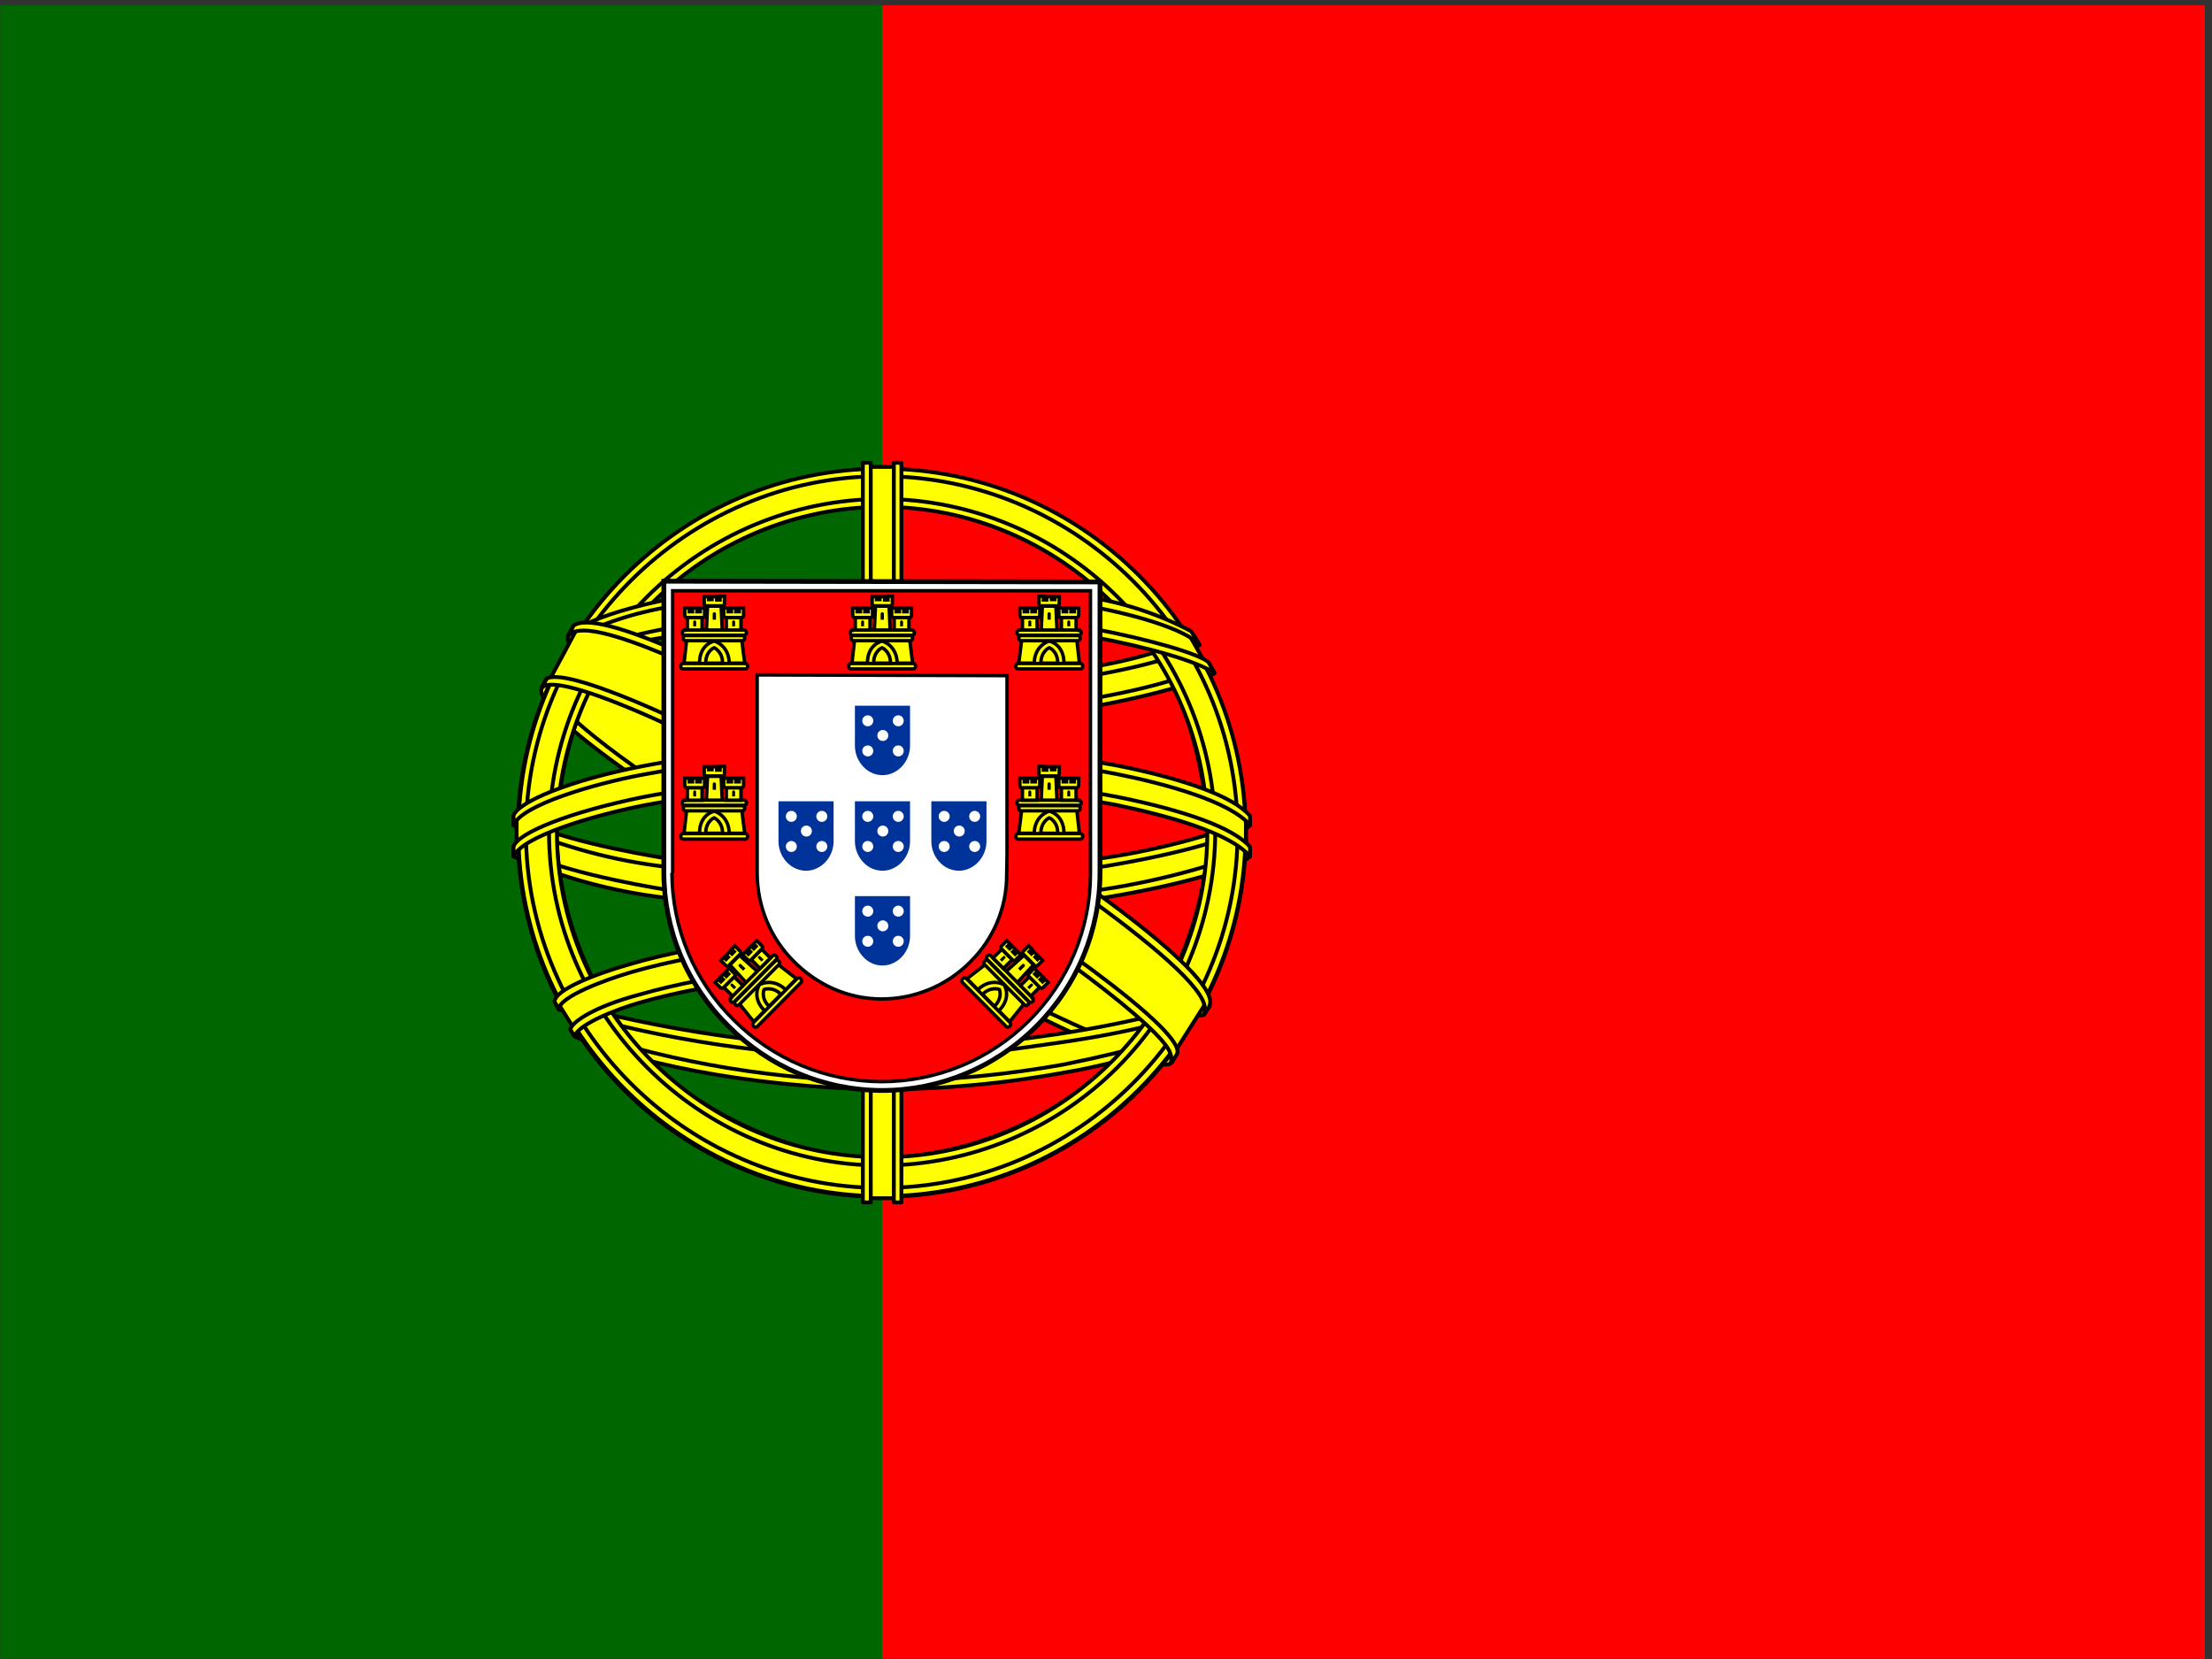 <svg width="80" height="60" viewBox="0 0 80 60" fill="none" xmlns="http://www.w3.org/2000/svg">
<rect x="0" y="0" width="80" height="60" fill="#333333" stroke="none"/>
<g clip-path="url(#clip0_102_4312)">
<path d="M31.903 0.191H79.744V59.993H31.903V0.191Z" fill="#FF0000"/>
<path d="M0.008 0.191H31.903V59.993H0.008V0.191Z" fill="#006600"/>
<path fill-rule="evenodd" clip-rule="evenodd" d="M42.306 38.34C38.282 38.215 19.881 26.729 19.756 24.885L20.765 23.203C22.597 25.856 41.409 37.032 43.266 36.633L42.306 38.34Z" fill="#FFFF00" stroke="black" stroke-width="0.139" stroke-linecap="round" stroke-linejoin="round"/>
<path fill-rule="evenodd" clip-rule="evenodd" d="M20.553 22.966C20.192 23.938 25.363 27.127 31.567 30.914C37.784 34.689 43.141 37.019 43.527 36.695L43.714 36.346C43.639 36.471 43.465 36.508 43.179 36.421C41.497 35.935 37.124 33.929 31.704 30.64C26.272 27.351 21.563 24.324 20.828 23.041C20.77 22.92 20.744 22.787 20.753 22.654H20.728L20.578 22.928L20.553 22.966ZM42.394 38.39C42.331 38.514 42.194 38.514 41.958 38.489C40.463 38.327 35.903 36.11 30.508 32.883C24.229 29.12 19.046 25.707 19.619 24.81L19.769 24.536L19.794 24.548C19.295 26.068 30.022 32.198 30.657 32.596C36.862 36.434 42.095 38.689 42.556 38.103L42.394 38.39Z" fill="#FFFF00" stroke="black" stroke-width="0.139" stroke-linecap="round" stroke-linejoin="round"/>
<path fill-rule="evenodd" clip-rule="evenodd" d="M31.928 26.006C35.94 25.968 40.898 25.457 43.764 24.311L43.141 23.315C41.459 24.249 36.476 24.872 31.891 24.959C26.484 24.909 22.659 24.398 20.74 23.115L20.167 24.187C23.68 25.682 27.294 25.993 31.928 26.006Z" fill="#FFFF00"/>
<path d="M31.928 26.006C35.94 25.968 40.898 25.457 43.764 24.311L43.141 23.315C41.459 24.249 36.476 24.872 31.891 24.959C26.484 24.909 22.659 24.398 20.74 23.115L20.167 24.187C23.68 25.682 27.294 25.993 31.928 26.006" stroke="black" stroke-width="0.139" stroke-linecap="round" stroke-linejoin="round"/>
<path fill-rule="evenodd" clip-rule="evenodd" d="M43.926 24.336C43.827 24.498 41.958 25.133 39.217 25.607C36.801 25.973 34.36 26.152 31.916 26.142C29.575 26.151 27.235 26.002 24.914 25.694C22.036 25.245 20.554 24.623 19.993 24.398L20.13 24.124C21.712 24.747 23.207 25.121 24.951 25.395C27.256 25.706 29.578 25.86 31.904 25.856C34.335 25.858 36.763 25.68 39.167 25.32C41.97 24.859 43.503 24.274 43.727 24.012L43.926 24.349V24.336ZM43.378 23.327C43.079 23.576 41.559 24.112 38.893 24.535C36.59 24.868 34.267 25.035 31.941 25.034C29.2 25.034 26.945 24.834 25.238 24.585C22.522 24.236 21.077 23.588 20.554 23.414L20.716 23.14C21.127 23.352 22.51 23.912 25.263 24.299C27.476 24.595 29.708 24.737 31.941 24.722C34.251 24.723 36.557 24.556 38.843 24.224C41.522 23.85 42.967 23.177 43.191 23.003L43.378 23.327ZM18.735 30.84C21.201 32.173 26.696 32.833 31.891 32.883C36.625 32.895 42.78 32.16 45.085 30.939L45.023 29.606C44.3 30.727 37.697 31.811 31.841 31.774C25.986 31.724 20.541 30.827 18.722 29.656V30.84" fill="#FFFF00"/>
<path d="M18.735 30.84C21.201 32.173 26.696 32.833 31.891 32.883C36.625 32.895 42.78 32.16 45.085 30.939L45.023 29.606C44.3 30.727 37.697 31.811 31.841 31.774C25.986 31.724 20.541 30.827 18.722 29.656V30.84M43.926 24.336C43.827 24.498 41.958 25.133 39.217 25.607C36.801 25.973 34.36 26.152 31.916 26.142C29.575 26.151 27.235 26.002 24.914 25.694C22.036 25.245 20.554 24.623 19.993 24.398L20.13 24.124C21.712 24.747 23.207 25.121 24.951 25.395C27.256 25.706 29.578 25.86 31.904 25.856C34.335 25.858 36.763 25.68 39.167 25.32C41.97 24.859 43.503 24.274 43.727 24.012L43.926 24.349V24.336ZM43.378 23.327C43.079 23.576 41.559 24.112 38.893 24.535C36.59 24.868 34.267 25.035 31.941 25.034C29.2 25.034 26.945 24.834 25.238 24.585C22.522 24.236 21.077 23.588 20.554 23.414L20.716 23.14C21.127 23.352 22.51 23.912 25.263 24.299C27.476 24.595 29.708 24.737 31.941 24.722C34.251 24.723 36.557 24.556 38.843 24.224C41.522 23.85 42.967 23.177 43.191 23.003L43.378 23.327V23.327Z" stroke="black" stroke-width="0.139" stroke-linecap="round" stroke-linejoin="round"/>
<path fill-rule="evenodd" clip-rule="evenodd" d="M45.209 30.653V30.965C44.861 31.388 42.693 32.011 39.977 32.46C37.278 32.847 34.555 33.031 31.829 33.008C29.244 33.03 26.661 32.851 24.104 32.472C22.196 32.252 20.332 31.748 18.573 30.977V30.616C19.781 31.413 23.045 32.011 24.142 32.185C26.11 32.484 28.639 32.709 31.829 32.709C35.18 32.709 37.859 32.472 39.927 32.161C41.883 31.874 44.661 31.139 45.209 30.653ZM45.209 29.532V29.843C44.861 30.254 42.693 30.877 39.977 31.326C37.279 31.718 34.555 31.905 31.829 31.887C29.244 31.902 26.662 31.723 24.104 31.351C22.196 31.13 20.332 30.626 18.573 29.856V29.482C19.781 30.292 23.058 30.877 24.142 31.052C26.687 31.424 29.256 31.604 31.829 31.587C35.18 31.587 37.871 31.338 39.927 31.027C41.883 30.753 44.661 30.018 45.209 29.532ZM31.879 38.103C26.197 38.078 21.326 36.559 20.292 36.309L21.04 37.48C24.534 38.718 28.222 39.322 31.928 39.262C36.252 39.138 40.027 38.801 42.68 37.505L43.453 36.284C41.646 37.144 35.479 38.103 31.866 38.103" fill="#FFFF00"/>
<path d="M31.879 38.103C26.197 38.078 21.326 36.559 20.292 36.309L21.04 37.48C24.534 38.718 28.222 39.322 31.928 39.262C36.252 39.138 40.027 38.801 42.68 37.505L43.453 36.284C41.646 37.144 35.479 38.103 31.866 38.103M45.209 30.653V30.965C44.861 31.388 42.693 32.011 39.977 32.46C37.278 32.847 34.555 33.031 31.829 33.008C29.244 33.03 26.661 32.851 24.104 32.472C22.196 32.252 20.332 31.748 18.573 30.977V30.616C19.781 31.413 23.045 32.011 24.142 32.185C26.11 32.484 28.639 32.709 31.829 32.709C35.18 32.709 37.859 32.472 39.927 32.161C41.883 31.874 44.661 31.139 45.209 30.653V30.653ZM45.209 29.532V29.843C44.861 30.254 42.693 30.877 39.977 31.326C37.279 31.718 34.555 31.905 31.829 31.887C29.244 31.902 26.662 31.723 24.104 31.351C22.196 31.13 20.332 30.626 18.573 29.856V29.482C19.781 30.292 23.058 30.877 24.142 31.052C26.687 31.424 29.256 31.604 31.829 31.587C35.18 31.587 37.871 31.338 39.927 31.027C41.883 30.753 44.661 30.018 45.209 29.532V29.532Z" stroke="black" stroke-width="0.139" stroke-linecap="round" stroke-linejoin="round"/>
<path fill-rule="evenodd" clip-rule="evenodd" d="M42.979 37.231C42.866 37.399 42.749 37.565 42.63 37.729C41.385 38.178 39.391 38.651 38.569 38.776C36.362 39.187 34.123 39.395 31.878 39.399C26.845 39.324 22.721 38.34 20.79 37.492L20.628 37.231L20.653 37.181L20.915 37.293C24.461 38.467 28.169 39.076 31.903 39.1C34.246 39.1 36.575 38.838 38.457 38.502C41.347 37.916 42.518 37.48 42.88 37.281L42.967 37.231H42.979ZM43.64 36.135C43.557 36.281 43.474 36.426 43.39 36.571C42.718 36.82 40.899 37.343 38.245 37.717C36.501 37.953 35.417 38.19 31.941 38.252C27.967 38.213 24.018 37.626 20.205 36.508L20.068 36.197C23.942 37.268 27.934 37.853 31.953 37.941C35.13 37.879 36.488 37.642 38.22 37.405C41.31 36.932 42.867 36.409 43.328 36.272C43.328 36.263 43.328 36.255 43.328 36.247L43.652 36.122L43.64 36.135Z" fill="#FFFF00" stroke="black" stroke-width="0.139" stroke-linecap="round" stroke-linejoin="round"/>
<path fill-rule="evenodd" clip-rule="evenodd" d="M43.714 29.793C43.727 33.531 41.808 36.894 40.276 38.364C38.013 40.572 34.99 41.829 31.829 41.878C28.054 41.94 24.503 39.486 23.544 38.402C21.398 36.126 20.176 33.132 20.118 30.005C20.342 25.918 21.949 23.078 24.266 21.122C26.517 19.268 29.349 18.267 32.265 18.294C33.967 18.376 35.633 18.813 37.156 19.577C38.679 20.341 40.026 21.414 41.111 22.729C42.668 24.622 43.353 26.678 43.714 29.793ZM31.854 17.01C35.339 17.01 38.683 18.388 41.157 20.843C43.631 23.298 45.034 26.632 45.06 30.117C45.06 31.846 44.719 33.559 44.057 35.156C43.396 36.754 42.426 38.206 41.203 39.429C39.98 40.651 38.528 41.621 36.931 42.283C35.333 42.945 33.62 43.286 31.891 43.286C30.162 43.286 28.449 42.945 26.852 42.283C25.254 41.621 23.802 40.651 22.579 39.429C21.356 38.206 20.386 36.754 19.725 35.156C19.063 33.559 18.722 31.846 18.722 30.117C18.71 22.891 24.615 17.01 31.854 17.01Z" fill="#FFFF00"/>
<path d="M31.854 17.01C35.339 17.01 38.683 18.388 41.157 20.843C43.631 23.298 45.034 26.632 45.06 30.117C45.06 31.846 44.719 33.559 44.057 35.156C43.396 36.754 42.426 38.206 41.203 39.429C39.98 40.651 38.528 41.621 36.931 42.283C35.333 42.945 33.62 43.286 31.891 43.286C30.162 43.286 28.449 42.945 26.852 42.283C25.254 41.621 23.802 40.651 22.579 39.429C21.356 38.206 20.386 36.754 19.725 35.156C19.063 33.559 18.722 31.846 18.722 30.117C18.71 22.891 24.615 17.01 31.854 17.01M43.714 29.793C43.727 33.531 41.808 36.894 40.276 38.364C38.013 40.572 34.99 41.829 31.829 41.878C28.054 41.94 24.503 39.486 23.544 38.402C21.398 36.126 20.176 33.132 20.118 30.005C20.342 25.918 21.949 23.078 24.266 21.122C26.517 19.268 29.349 18.267 32.265 18.294C33.967 18.376 35.633 18.813 37.156 19.577C38.679 20.341 40.026 21.414 41.111 22.729C42.668 24.622 43.353 26.678 43.714 29.793V29.793Z" stroke="black" stroke-width="0.139" stroke-linecap="round" stroke-linejoin="round"/>
<path fill-rule="evenodd" clip-rule="evenodd" d="M31.89 16.949C39.141 16.949 45.047 22.854 45.047 30.105C45.047 37.356 39.141 43.262 31.903 43.262C24.664 43.262 18.747 37.356 18.747 30.105C18.747 22.854 24.652 16.949 31.903 16.949H31.89ZM19.021 30.093C19.021 37.169 24.839 42.963 31.89 42.963C38.942 42.963 44.76 37.169 44.76 30.093C44.76 23.016 38.942 17.223 31.89 17.223C24.839 17.223 19.021 23.016 19.021 30.093Z" fill="#FFFF00" stroke="black" stroke-width="0.139" stroke-linecap="round" stroke-linejoin="round"/>
<path fill-rule="evenodd" clip-rule="evenodd" d="M31.904 18.044C35.096 18.054 38.154 19.326 40.412 21.584C42.669 23.841 43.941 26.899 43.951 30.091C43.941 33.285 42.669 36.345 40.412 38.604C38.156 40.863 35.097 42.139 31.904 42.152C25.3 42.152 19.856 36.72 19.856 30.091C19.869 26.9 21.143 23.844 23.399 21.587C25.656 19.331 28.712 18.057 31.904 18.044ZM20.142 30.091C20.142 36.57 25.45 41.853 31.904 41.853C38.357 41.853 43.665 36.558 43.665 30.091C43.665 23.613 38.357 18.331 31.904 18.331C28.788 18.344 25.805 19.587 23.602 21.79C21.399 23.992 20.156 26.976 20.142 30.091Z" fill="#FFFF00" stroke="black" stroke-width="0.139" stroke-linecap="round" stroke-linejoin="round"/>
<path fill-rule="evenodd" clip-rule="evenodd" d="M32.439 16.886H31.306V43.336H32.427L32.439 16.886Z" fill="#FFFF00" stroke="black" stroke-width="0.139" stroke-linecap="round" stroke-linejoin="round"/>
<path fill-rule="evenodd" clip-rule="evenodd" d="M32.314 16.737H32.601V43.486H32.327V16.737H32.314ZM31.193 16.737H31.492V43.486H31.206V16.737H31.193Z" fill="#FFFF00" stroke="black" stroke-width="0.139" stroke-linecap="round" stroke-linejoin="round"/>
<path fill-rule="evenodd" clip-rule="evenodd" d="M45.06 30.616V29.644L44.263 28.896L39.74 27.7L33.236 27.04L25.387 27.439L19.806 28.759L18.685 29.594V30.578L21.538 29.295L28.315 28.236H34.831L39.615 28.759L42.929 29.557L45.06 30.616Z" fill="#FFFF00" stroke="black" stroke-width="0.139" stroke-linecap="round" stroke-linejoin="round"/>
<path fill-rule="evenodd" clip-rule="evenodd" d="M31.904 28.074C35.006 28.074 38.008 28.36 40.413 28.821C42.88 29.32 44.611 29.943 45.209 30.628V30.977C44.487 30.105 42.157 29.482 40.35 29.108C37.983 28.66 34.993 28.36 31.891 28.36C28.639 28.36 25.599 28.684 23.257 29.133C21.388 29.507 18.884 30.254 18.573 30.977V30.616C18.735 30.117 20.603 29.37 23.22 28.834C25.574 28.373 28.614 28.074 31.891 28.074H31.904ZM31.904 26.94C34.757 26.934 37.604 27.185 40.413 27.688C42.88 28.186 44.611 28.809 45.209 29.507V29.843C44.487 28.983 42.157 28.348 40.35 27.987C37.983 27.526 34.993 27.239 31.891 27.239C29 27.23 26.113 27.489 23.27 28.012C21.463 28.348 18.859 29.12 18.573 29.843V29.494C18.747 28.996 20.641 28.211 23.22 27.713C25.587 27.252 28.614 26.94 31.904 26.94ZM31.829 21.184C36.725 21.159 40.998 21.869 42.954 22.866L43.664 24.112C41.97 23.19 37.36 22.243 31.841 22.368C27.344 22.405 22.535 22.866 20.13 24.162L20.977 22.742C22.958 21.707 27.618 21.184 31.829 21.184Z" fill="#FFFF00"/>
<path d="M31.829 21.184C36.725 21.159 40.998 21.869 42.954 22.866L43.664 24.112C41.97 23.19 37.36 22.243 31.841 22.368C27.344 22.405 22.535 22.866 20.13 24.162L20.977 22.742C22.958 21.707 27.618 21.184 31.829 21.184M31.904 28.074C35.006 28.074 38.008 28.36 40.413 28.821C42.88 29.32 44.611 29.943 45.209 30.628V30.977C44.487 30.105 42.157 29.482 40.35 29.108C37.983 28.66 34.993 28.36 31.891 28.36C28.639 28.36 25.599 28.684 23.257 29.133C21.388 29.507 18.884 30.254 18.573 30.977V30.616C18.735 30.117 20.603 29.37 23.22 28.834C25.574 28.373 28.614 28.074 31.891 28.074H31.904ZM31.904 26.94C34.757 26.934 37.604 27.185 40.413 27.688C42.88 28.186 44.611 28.809 45.209 29.507V29.843C44.487 28.983 42.157 28.348 40.35 27.987C37.983 27.526 34.993 27.239 31.891 27.239C29 27.23 26.113 27.489 23.27 28.012C21.463 28.348 18.859 29.12 18.573 29.843V29.494C18.747 28.996 20.641 28.211 23.22 27.713C25.587 27.252 28.614 26.94 31.904 26.94V26.94Z" stroke="black" stroke-width="0.139" stroke-linecap="round" stroke-linejoin="round"/>
<path fill-rule="evenodd" clip-rule="evenodd" d="M31.903 22.205C34.459 22.162 37.015 22.341 39.54 22.741C41.534 23.115 43.44 23.663 43.714 23.962L43.926 24.336C43.266 23.912 41.608 23.426 39.49 23.027C37.373 22.629 34.669 22.492 31.891 22.504C28.739 22.492 26.284 22.654 24.191 23.027C22.748 23.23 21.347 23.663 20.042 24.311L20.254 23.924C21.002 23.551 22.16 23.09 24.129 22.729C26.309 22.33 28.788 22.218 31.903 22.205ZM31.903 21.084C34.569 21.059 37.211 21.209 39.266 21.582C40.598 21.78 41.887 22.201 43.079 22.828L43.39 23.326C42.867 22.741 40.898 22.18 39.142 21.881C37.098 21.52 34.569 21.383 31.903 21.358C29.421 21.336 26.942 21.519 24.49 21.906C23.208 22.085 21.963 22.468 20.802 23.04L21.076 22.629C21.799 22.255 22.97 21.906 24.44 21.62C26.908 21.228 29.404 21.044 31.903 21.072V21.084ZM38.431 35.574C36.272 35.2 34.082 35.033 31.891 35.075C23.73 35.175 21.101 36.757 20.777 37.23L20.154 36.234C22.248 34.739 26.683 33.892 31.941 33.966C34.669 34.016 37.024 34.203 38.992 34.589L38.431 35.586" fill="#FFFF00"/>
<path d="M38.431 35.574C36.272 35.2 34.082 35.033 31.891 35.075C23.73 35.175 21.101 36.757 20.777 37.23L20.154 36.234C22.248 34.739 26.683 33.892 31.941 33.966C34.669 34.016 37.024 34.203 38.992 34.589L38.431 35.586M31.903 22.205C34.459 22.162 37.015 22.341 39.54 22.741C41.534 23.115 43.44 23.663 43.714 23.962L43.926 24.336C43.266 23.912 41.608 23.426 39.49 23.027C37.373 22.629 34.669 22.492 31.891 22.504C28.739 22.492 26.284 22.654 24.191 23.027C22.748 23.23 21.347 23.663 20.042 24.311L20.254 23.924C21.002 23.551 22.16 23.09 24.129 22.729C26.309 22.33 28.788 22.218 31.903 22.205V22.205ZM31.903 21.084C34.569 21.059 37.211 21.209 39.266 21.582C40.598 21.78 41.887 22.201 43.079 22.828L43.39 23.326C42.867 22.741 40.898 22.18 39.142 21.881C37.098 21.52 34.569 21.383 31.903 21.358C29.421 21.336 26.942 21.519 24.49 21.906C23.208 22.085 21.963 22.468 20.802 23.04L21.076 22.629C21.799 22.255 22.97 21.906 24.44 21.62C26.908 21.228 29.404 21.044 31.903 21.072V21.084Z" stroke="black" stroke-width="0.139" stroke-linecap="round" stroke-linejoin="round"/>
<path fill-rule="evenodd" clip-rule="evenodd" d="M31.854 34.939C34.121 34.977 36.339 35.064 38.494 35.462L38.345 35.737C36.351 35.363 34.208 35.238 31.866 35.238C28.839 35.213 25.799 35.5 23.145 36.26C22.31 36.496 20.927 37.032 20.778 37.481L20.628 37.232C20.678 36.958 21.5 36.409 23.07 35.986C26.11 35.114 28.951 34.952 31.854 34.939ZM31.953 33.793C34.347 33.791 36.735 33.999 39.092 34.416L38.93 34.703C36.629 34.28 34.293 34.076 31.953 34.092C28.938 34.092 25.736 34.316 22.821 35.163C21.887 35.438 20.255 36.036 20.205 36.496L20.055 36.222C20.08 35.799 21.488 35.238 22.759 34.877C25.686 34.017 28.901 33.805 31.953 33.793Z" fill="#FFFF00" stroke="black" stroke-width="0.139" stroke-linecap="round" stroke-linejoin="round"/>
<path fill-rule="evenodd" clip-rule="evenodd" d="M43.54 36.384L42.568 37.916L39.74 35.412L32.439 30.491L24.191 25.968L19.918 24.511L20.827 22.816L21.139 22.654L23.793 23.315L32.563 27.837L37.622 31.027L41.87 34.079L43.602 36.072L43.54 36.384Z" fill="#FFFF00" stroke="black" stroke-width="0.139" stroke-linecap="round" stroke-linejoin="round"/>
<path fill-rule="evenodd" clip-rule="evenodd" d="M19.768 24.549C20.516 24.05 26.023 26.492 31.804 29.981C37.547 33.469 43.054 37.406 42.556 38.141L42.394 38.403L42.319 38.465C42.331 38.453 42.419 38.34 42.319 38.079C42.07 37.269 38.158 34.154 31.692 30.242C25.375 26.492 20.117 24.225 19.607 24.873L19.768 24.549ZM43.739 36.372C44.213 35.425 39.105 31.575 32.763 27.825C26.285 24.15 21.6 21.982 20.74 22.63L20.566 22.991C20.566 23.004 20.566 22.966 20.616 22.929C20.765 22.804 21.027 22.804 21.139 22.804C22.609 22.829 26.808 24.76 32.701 28.137C35.292 29.632 43.615 34.989 43.577 36.484C43.577 36.609 43.59 36.634 43.54 36.708L43.752 36.384L43.739 36.372Z" fill="#FFFF00" stroke="black" stroke-width="0.139" stroke-linecap="round" stroke-linejoin="round"/>
<path d="M24.009 31.558C24.011 32.59 24.217 33.611 24.616 34.562C25.016 35.513 25.599 36.376 26.334 37.1C27.06 37.837 27.925 38.423 28.878 38.824C29.831 39.226 30.855 39.434 31.889 39.439C33.983 39.438 35.99 38.607 37.471 37.126C38.203 36.398 38.784 35.533 39.181 34.579C39.578 33.626 39.782 32.604 39.783 31.571V21.046L24.009 21.02V31.558Z" fill="white" stroke="black" stroke-width="0.173"/>
<path d="M24.301 31.572C24.304 32.561 24.503 33.54 24.886 34.453C25.269 35.365 25.829 36.192 26.534 36.887C27.948 38.309 29.87 39.112 31.876 39.12C33.879 39.121 35.8 38.328 37.218 36.914C37.92 36.218 38.478 35.39 38.859 34.478C39.24 33.565 39.437 32.587 39.438 31.598V21.365H24.328V31.572M36.421 24.435V30.934L36.408 31.611C36.412 32.205 36.297 32.794 36.068 33.342C35.84 33.89 35.503 34.386 35.079 34.801C34.234 35.649 33.087 36.127 31.889 36.13C30.64 36.13 29.537 35.598 28.713 34.774C27.865 33.929 27.387 32.782 27.384 31.585V24.409L36.421 24.435Z" fill="#FF0000"/>
<path d="M24.301 31.572C24.304 32.561 24.503 33.54 24.886 34.453C25.269 35.365 25.829 36.192 26.534 36.887C27.948 38.309 29.87 39.112 31.876 39.12C33.879 39.121 35.8 38.328 37.218 36.914C37.92 36.218 38.478 35.39 38.859 34.478C39.24 33.565 39.437 32.587 39.438 31.598V21.365H24.328V31.572M36.421 24.435V30.934L36.408 31.611C36.412 32.205 36.297 32.794 36.068 33.342C35.84 33.89 35.503 34.386 35.079 34.801C34.234 35.649 33.087 36.127 31.889 36.13C30.64 36.13 29.537 35.598 28.713 34.774C27.865 33.929 27.387 32.782 27.384 31.585V24.409L36.421 24.435Z" stroke="black" stroke-width="0.124"/>
<path d="M25.284 24.036C25.297 23.305 25.816 23.132 25.816 23.132C25.829 23.132 26.387 23.318 26.387 24.049H25.284" fill="#FFFF00"/>
<path d="M24.833 23.146L24.74 23.983H25.298C25.298 23.292 25.829 23.186 25.829 23.186C25.843 23.186 26.361 23.332 26.374 23.983H26.933L26.826 23.132H24.833V23.146ZM24.7 23.996H26.959C26.999 23.996 27.039 24.036 27.039 24.089C27.039 24.156 26.999 24.195 26.959 24.195H24.7C24.66 24.195 24.62 24.156 24.62 24.089C24.62 24.036 24.66 23.996 24.713 23.996H24.7Z" fill="#FFFF00" stroke="black" stroke-width="0.124"/>
<path d="M25.523 23.983C25.523 23.545 25.828 23.425 25.828 23.425C25.828 23.425 26.134 23.558 26.134 23.983H25.523ZM24.752 22.787H26.918C26.958 22.787 26.998 22.84 26.998 22.893C26.998 22.933 26.958 22.973 26.918 22.973H24.752C24.712 22.973 24.672 22.933 24.672 22.88C24.672 22.84 24.712 22.8 24.752 22.8V22.787ZM24.805 22.986H26.852C26.892 22.986 26.932 23.026 26.932 23.079C26.932 23.133 26.892 23.172 26.852 23.172H24.792C24.739 23.172 24.712 23.133 24.712 23.079C24.712 23.026 24.739 22.986 24.792 22.986H24.805ZM25.47 21.578H25.629V21.684H25.749V21.578H25.922V21.697H26.041V21.564H26.201V21.83C26.201 21.883 26.174 21.91 26.134 21.91H25.549C25.51 21.91 25.47 21.883 25.47 21.843V21.578ZM26.081 21.937L26.121 22.787H25.549L25.589 21.923H26.081" fill="#FFFF00"/>
<path d="M26.081 21.937L26.121 22.787H25.549L25.589 21.923H26.081M25.523 23.983C25.523 23.545 25.828 23.425 25.828 23.425C25.828 23.425 26.134 23.558 26.134 23.983H25.523ZM24.752 22.787H26.918C26.958 22.787 26.998 22.84 26.998 22.893C26.998 22.933 26.958 22.973 26.918 22.973H24.752C24.712 22.973 24.672 22.933 24.672 22.88C24.672 22.84 24.712 22.8 24.752 22.8V22.787ZM24.805 22.986H26.852C26.892 22.986 26.932 23.026 26.932 23.079C26.932 23.133 26.892 23.172 26.852 23.172H24.792C24.739 23.172 24.712 23.133 24.712 23.079C24.712 23.026 24.739 22.986 24.792 22.986H24.805ZM25.47 21.578H25.629V21.684H25.749V21.578H25.922V21.697H26.041V21.564H26.201V21.83C26.201 21.883 26.174 21.91 26.134 21.91H25.549C25.51 21.91 25.47 21.883 25.47 21.843V21.578Z" stroke="black" stroke-width="0.124"/>
<path d="M25.391 22.335V22.787H24.859V22.335H25.391Z" fill="#FFFF00" stroke="black" stroke-width="0.124"/>
<path d="M26.799 22.335V22.787H26.268V22.335H26.799Z" fill="#FFFF00" stroke="black" stroke-width="0.124"/>
<path d="M24.766 21.989H24.925V22.122H25.045V21.989H25.204V22.122H25.324V21.989H25.483V22.255C25.483 22.308 25.457 22.335 25.417 22.335H24.846C24.825 22.335 24.804 22.326 24.789 22.311C24.774 22.297 24.766 22.276 24.766 22.255V21.989Z" fill="#FFFF00" stroke="black" stroke-width="0.124"/>
<path d="M26.175 21.989H26.334V22.122H26.454V21.989H26.613V22.122H26.733V21.989H26.892V22.255C26.892 22.308 26.866 22.335 26.826 22.335H26.255C26.233 22.335 26.213 22.326 26.198 22.311C26.183 22.297 26.175 22.276 26.175 22.255V21.989Z" fill="#FFFF00" stroke="black" stroke-width="0.124"/>
<path d="M25.776 22.202C25.776 22.123 25.894 22.123 25.894 22.202V22.412H25.776V22.202Z" fill="black"/>
<path d="M25.072 22.494C25.072 22.415 25.177 22.415 25.177 22.494V22.652H25.072V22.494Z" fill="black"/>
<path d="M26.48 22.494C26.48 22.415 26.585 22.415 26.585 22.494V22.652H26.48V22.494Z" fill="black"/>
<path d="M25.284 30.189C25.297 29.458 25.816 29.285 25.816 29.285C25.829 29.285 26.387 29.471 26.387 30.202H25.284" fill="#FFFF00"/>
<path d="M24.833 29.298L24.74 30.136H25.298C25.298 29.445 25.829 29.338 25.829 29.338C25.843 29.338 26.361 29.485 26.374 30.136H26.933L26.826 29.285H24.833V29.298ZM24.7 30.149H26.959C26.999 30.149 27.039 30.189 27.039 30.242C27.039 30.308 26.999 30.348 26.959 30.348H24.7C24.66 30.348 24.62 30.308 24.62 30.242C24.62 30.189 24.66 30.149 24.713 30.149H24.7Z" fill="#FFFF00" stroke="black" stroke-width="0.124"/>
<path d="M25.523 30.136C25.523 29.697 25.828 29.577 25.828 29.577C25.828 29.577 26.134 29.71 26.134 30.136H25.523ZM24.752 28.939H26.918C26.958 28.939 26.998 28.993 26.998 29.046C26.998 29.086 26.958 29.125 26.918 29.125H24.752C24.712 29.125 24.672 29.086 24.672 29.032C24.672 28.993 24.712 28.953 24.752 28.953V28.939ZM24.805 29.139H26.852C26.892 29.139 26.932 29.179 26.932 29.232C26.932 29.285 26.892 29.325 26.852 29.325H24.792C24.739 29.325 24.712 29.285 24.712 29.232C24.712 29.179 24.739 29.139 24.792 29.139H24.805ZM25.47 27.73H25.629V27.836H25.749V27.73H25.922V27.85H26.041V27.717H26.201V27.983C26.201 28.036 26.174 28.062 26.134 28.062H25.549C25.51 28.062 25.47 28.036 25.47 27.996V27.73ZM26.081 28.089L26.121 28.939H25.549L25.589 28.076H26.081" fill="#FFFF00"/>
<path d="M26.081 28.089L26.121 28.939H25.549L25.589 28.076H26.081M25.523 30.136C25.523 29.697 25.828 29.577 25.828 29.577C25.828 29.577 26.134 29.71 26.134 30.136H25.523ZM24.752 28.939H26.918C26.958 28.939 26.998 28.993 26.998 29.046C26.998 29.086 26.958 29.125 26.918 29.125H24.752C24.712 29.125 24.672 29.086 24.672 29.032C24.672 28.993 24.712 28.953 24.752 28.953V28.939ZM24.805 29.139H26.852C26.892 29.139 26.932 29.179 26.932 29.232C26.932 29.285 26.892 29.325 26.852 29.325H24.792C24.739 29.325 24.712 29.285 24.712 29.232C24.712 29.179 24.739 29.139 24.792 29.139H24.805ZM25.47 27.73H25.629V27.836H25.749V27.73H25.922V27.85H26.041V27.717H26.201V27.983C26.201 28.036 26.174 28.062 26.134 28.062H25.549C25.51 28.062 25.47 28.036 25.47 27.996V27.73Z" stroke="black" stroke-width="0.124"/>
<path d="M25.391 28.488V28.94H24.859V28.488H25.391Z" fill="#FFFF00" stroke="black" stroke-width="0.124"/>
<path d="M26.799 28.488V28.94H26.268V28.488H26.799Z" fill="#FFFF00" stroke="black" stroke-width="0.124"/>
<path d="M24.766 28.143H24.925V28.276H25.045V28.143H25.204V28.276H25.324V28.143H25.483V28.409C25.483 28.462 25.457 28.489 25.417 28.489H24.846C24.825 28.489 24.804 28.48 24.789 28.465C24.774 28.45 24.766 28.43 24.766 28.409V28.143Z" fill="#FFFF00" stroke="black" stroke-width="0.124"/>
<path d="M26.175 28.143H26.334V28.276H26.454V28.143H26.613V28.276H26.733V28.143H26.892V28.409C26.892 28.462 26.866 28.489 26.826 28.489H26.255C26.233 28.489 26.213 28.48 26.198 28.465C26.183 28.45 26.175 28.43 26.175 28.409V28.143Z" fill="#FFFF00" stroke="black" stroke-width="0.124"/>
<path d="M25.776 28.355C25.776 28.276 25.894 28.276 25.894 28.355V28.564H25.776V28.355Z" fill="black"/>
<path d="M25.072 28.647C25.072 28.568 25.177 28.568 25.177 28.647V28.805H25.072V28.647Z" fill="black"/>
<path d="M26.48 28.647C26.48 28.568 26.585 28.568 26.585 28.647V28.805H26.48V28.647Z" fill="black"/>
<path d="M27.683 36.603C27.174 36.078 27.416 35.589 27.416 35.589C27.425 35.579 27.951 35.314 28.469 35.829L27.692 36.612" fill="#FFFF00"/>
<path d="M26.733 36.296L27.261 36.952L27.654 36.556C27.164 36.069 27.463 35.617 27.463 35.617C27.473 35.607 27.942 35.343 28.413 35.792L28.806 35.396L28.128 34.872L26.723 36.287L26.733 36.296ZM27.242 36.99L28.834 35.386C28.863 35.358 28.919 35.358 28.957 35.395C29.004 35.442 29.004 35.499 28.976 35.527L27.384 37.13C27.356 37.158 27.299 37.158 27.252 37.112C27.215 37.074 27.214 37.018 27.252 36.98L27.242 36.99Z" fill="#FFFF00" stroke="black" stroke-width="0.124"/>
<path d="M27.813 36.396C27.502 36.087 27.633 35.786 27.633 35.786C27.633 35.786 27.942 35.663 28.244 35.962L27.813 36.396ZM26.422 36.1L27.948 34.563C27.976 34.535 28.042 34.544 28.079 34.582C28.108 34.61 28.108 34.666 28.08 34.694L26.553 36.231C26.525 36.26 26.469 36.26 26.431 36.222C26.403 36.194 26.403 36.138 26.431 36.11L26.422 36.1ZM26.6 36.203L28.043 34.751C28.071 34.723 28.127 34.722 28.165 34.76C28.202 34.797 28.203 34.854 28.174 34.882L26.723 36.344C26.686 36.381 26.639 36.372 26.601 36.335C26.563 36.297 26.554 36.25 26.591 36.212L26.6 36.203ZM26.069 34.739L26.181 34.626L26.257 34.701L26.341 34.616L26.266 34.541L26.387 34.418L26.472 34.503L26.557 34.418L26.462 34.324L26.575 34.211L26.763 34.398C26.801 34.436 26.801 34.473 26.773 34.502L26.361 34.916C26.333 34.945 26.286 34.954 26.258 34.926L26.069 34.739ZM26.754 34.558L27.386 35.129L26.983 35.535L26.398 34.898L26.745 34.549" fill="#FFFF00"/>
<path d="M26.754 34.558L27.386 35.129L26.983 35.535L26.398 34.898L26.745 34.549M27.813 36.396C27.502 36.087 27.633 35.786 27.633 35.786C27.633 35.786 27.942 35.663 28.244 35.962L27.813 36.396ZM26.422 36.1L27.948 34.563C27.976 34.535 28.042 34.544 28.079 34.582C28.108 34.61 28.108 34.666 28.08 34.694L26.553 36.231C26.525 36.26 26.469 36.26 26.431 36.222C26.403 36.194 26.403 36.138 26.431 36.11L26.422 36.1ZM26.6 36.203L28.043 34.751C28.071 34.723 28.127 34.722 28.165 34.76C28.202 34.797 28.203 34.854 28.174 34.882L26.723 36.344C26.686 36.381 26.639 36.372 26.601 36.335C26.563 36.297 26.554 36.25 26.591 36.212L26.6 36.203ZM26.069 34.739L26.181 34.626L26.257 34.701L26.341 34.616L26.266 34.541L26.387 34.418L26.472 34.503L26.557 34.418L26.462 34.324L26.575 34.211L26.763 34.398C26.801 34.436 26.801 34.473 26.773 34.502L26.361 34.916C26.333 34.945 26.286 34.954 26.258 34.926L26.069 34.739Z" stroke="black" stroke-width="0.124"/>
<path d="M26.551 35.329L26.871 35.647L26.497 36.024L26.176 35.706L26.551 35.329Z" fill="#FFFF00" stroke="black" stroke-width="0.124"/>
<path d="M27.543 34.329L27.864 34.647L27.489 35.024L27.169 34.706L27.543 34.329Z" fill="#FFFF00" stroke="black" stroke-width="0.124"/>
<path d="M25.866 35.529L25.978 35.416L26.072 35.509L26.157 35.424L26.062 35.331L26.175 35.218L26.269 35.311L26.353 35.226L26.259 35.133L26.371 35.02L26.56 35.207C26.598 35.244 26.598 35.282 26.57 35.31L26.167 35.716C26.152 35.731 26.132 35.739 26.111 35.739C26.09 35.739 26.069 35.731 26.054 35.716L25.866 35.529Z" fill="#FFFF00" stroke="black" stroke-width="0.124"/>
<path d="M26.858 34.528L26.971 34.415L27.065 34.509L27.149 34.424L27.055 34.33L27.167 34.217L27.262 34.311L27.346 34.226L27.251 34.132L27.364 34.019L27.552 34.206C27.59 34.244 27.59 34.281 27.562 34.31L27.16 34.715C27.145 34.73 27.124 34.739 27.103 34.739C27.082 34.739 27.062 34.73 27.047 34.716L26.858 34.528Z" fill="#FFFF00" stroke="black" stroke-width="0.124"/>
<path d="M26.727 34.961C26.671 34.905 26.755 34.821 26.81 34.877L26.959 35.025L26.876 35.108L26.727 34.961Z" fill="black"/>
<path d="M26.438 35.667C26.382 35.611 26.456 35.536 26.512 35.592L26.625 35.703L26.55 35.778L26.438 35.667Z" fill="black"/>
<path d="M27.431 34.668C27.375 34.612 27.449 34.537 27.505 34.593L27.617 34.704L27.543 34.779L27.431 34.668Z" fill="black"/>
<path d="M31.358 24.036C31.371 23.305 31.889 23.132 31.889 23.132C31.902 23.132 32.461 23.318 32.461 24.049H31.358" fill="#FFFF00"/>
<path d="M30.906 23.146L30.813 23.983H31.371C31.371 23.292 31.903 23.186 31.903 23.186C31.916 23.186 32.434 23.332 32.448 23.983H33.006L32.9 23.132H30.906V23.146ZM30.773 23.996H33.032C33.072 23.996 33.112 24.036 33.112 24.089C33.112 24.156 33.072 24.195 33.032 24.195H30.773C30.733 24.195 30.694 24.156 30.694 24.089C30.694 24.036 30.733 23.996 30.787 23.996H30.773Z" fill="#FFFF00" stroke="black" stroke-width="0.124"/>
<path d="M31.596 23.983C31.596 23.545 31.902 23.425 31.902 23.425C31.902 23.425 32.207 23.558 32.207 23.983H31.596ZM30.825 22.787H32.992C33.031 22.787 33.071 22.84 33.071 22.893C33.071 22.933 33.031 22.973 32.992 22.973H30.825C30.785 22.973 30.746 22.933 30.746 22.88C30.746 22.84 30.785 22.8 30.825 22.8V22.787ZM30.878 22.986H32.925C32.965 22.986 33.005 23.026 33.005 23.079C33.005 23.133 32.965 23.172 32.925 23.172H30.865C30.812 23.172 30.785 23.133 30.785 23.079C30.785 23.026 30.812 22.986 30.865 22.986H30.878ZM31.543 21.578H31.702V21.684H31.822V21.578H31.995V21.697H32.114V21.564H32.274V21.83C32.274 21.883 32.247 21.91 32.207 21.91H31.623C31.583 21.91 31.543 21.883 31.543 21.843V21.578ZM32.154 21.937L32.194 22.787H31.623L31.663 21.923H32.154" fill="#FFFF00"/>
<path d="M32.154 21.937L32.194 22.787H31.623L31.663 21.923H32.154M31.596 23.983C31.596 23.545 31.902 23.425 31.902 23.425C31.902 23.425 32.207 23.558 32.207 23.983H31.596ZM30.825 22.787H32.992C33.031 22.787 33.071 22.84 33.071 22.893C33.071 22.933 33.031 22.973 32.992 22.973H30.825C30.785 22.973 30.746 22.933 30.746 22.88C30.746 22.84 30.785 22.8 30.825 22.8V22.787ZM30.878 22.986H32.925C32.965 22.986 33.005 23.026 33.005 23.079C33.005 23.133 32.965 23.172 32.925 23.172H30.865C30.812 23.172 30.785 23.133 30.785 23.079C30.785 23.026 30.812 22.986 30.865 22.986H30.878ZM31.543 21.578H31.702V21.684H31.822V21.578H31.995V21.697H32.114V21.564H32.274V21.83C32.274 21.883 32.247 21.91 32.207 21.91H31.623C31.583 21.91 31.543 21.883 31.543 21.843V21.578Z" stroke="black" stroke-width="0.124"/>
<path d="M31.464 22.335V22.787H30.933V22.335H31.464Z" fill="#FFFF00" stroke="black" stroke-width="0.124"/>
<path d="M32.873 22.335V22.787H32.341V22.335H32.873Z" fill="#FFFF00" stroke="black" stroke-width="0.124"/>
<path d="M30.84 21.989H30.999V22.122H31.119V21.989H31.278V22.122H31.398V21.989H31.557V22.255C31.557 22.308 31.53 22.335 31.491 22.335H30.919C30.898 22.335 30.878 22.326 30.863 22.311C30.848 22.297 30.84 22.276 30.84 22.255V21.989Z" fill="#FFFF00" stroke="black" stroke-width="0.124"/>
<path d="M32.248 21.989H32.408V22.122H32.528V21.989H32.687V22.122H32.807V21.989H32.966V22.255C32.966 22.308 32.94 22.335 32.9 22.335H32.328C32.307 22.335 32.287 22.326 32.272 22.311C32.257 22.297 32.248 22.276 32.248 22.255V21.989Z" fill="#FFFF00" stroke="black" stroke-width="0.124"/>
<path d="M31.849 22.202C31.849 22.123 31.968 22.123 31.968 22.202V22.412H31.849V22.202Z" fill="black"/>
<path d="M31.145 22.494C31.145 22.415 31.25 22.415 31.25 22.494V22.652H31.145V22.494Z" fill="black"/>
<path d="M32.554 22.494C32.554 22.415 32.659 22.415 32.659 22.494V22.652H32.554V22.494Z" fill="black"/>
<path d="M38.494 24.036C38.48 23.305 37.962 23.132 37.962 23.132C37.949 23.132 37.391 23.318 37.391 24.049H38.494" fill="#FFFF00"/>
<path d="M38.946 23.146L39.038 23.983H38.48C38.48 23.292 37.949 23.186 37.949 23.186C37.935 23.186 37.417 23.332 37.404 23.983H36.846L36.952 23.132H38.946V23.146ZM39.078 23.996H36.819C36.779 23.996 36.739 24.036 36.739 24.089C36.739 24.156 36.779 24.195 36.819 24.195H39.078C39.118 24.195 39.158 24.156 39.158 24.089C39.158 24.036 39.118 23.996 39.065 23.996H39.078Z" fill="#FFFF00" stroke="black" stroke-width="0.124"/>
<path d="M38.255 23.983C38.255 23.545 37.949 23.425 37.949 23.425C37.949 23.425 37.644 23.558 37.644 23.983H38.255ZM39.026 22.787H36.86C36.82 22.787 36.78 22.84 36.78 22.893C36.78 22.933 36.82 22.973 36.86 22.973H39.026C39.066 22.973 39.106 22.933 39.106 22.88C39.106 22.84 39.066 22.8 39.026 22.8V22.787ZM38.973 22.986H36.926C36.886 22.986 36.846 23.026 36.846 23.079C36.846 23.133 36.886 23.172 36.926 23.172H38.986C39.039 23.172 39.066 23.133 39.066 23.079C39.066 23.026 39.039 22.986 38.986 22.986H38.973ZM38.308 21.578H38.149V21.684H38.029V21.578H37.856V21.697H37.737V21.564H37.577V21.83C37.577 21.883 37.604 21.91 37.644 21.91H38.228C38.268 21.91 38.308 21.883 38.308 21.843V21.578ZM37.697 21.937L37.657 22.787H38.228L38.189 21.923H37.697" fill="#FFFF00"/>
<path d="M37.697 21.937L37.657 22.787H38.228L38.189 21.923H37.697M38.255 23.983C38.255 23.545 37.949 23.425 37.949 23.425C37.949 23.425 37.644 23.558 37.644 23.983H38.255ZM39.026 22.787H36.86C36.82 22.787 36.78 22.84 36.78 22.893C36.78 22.933 36.82 22.973 36.86 22.973H39.026C39.066 22.973 39.106 22.933 39.106 22.88C39.106 22.84 39.066 22.8 39.026 22.8V22.787ZM38.973 22.986H36.926C36.886 22.986 36.846 23.026 36.846 23.079C36.846 23.133 36.886 23.172 36.926 23.172H38.986C39.039 23.172 39.066 23.133 39.066 23.079C39.066 23.026 39.039 22.986 38.986 22.986H38.973ZM38.308 21.578H38.149V21.684H38.029V21.578H37.856V21.697H37.737V21.564H37.577V21.83C37.577 21.883 37.604 21.91 37.644 21.91H38.228C38.268 21.91 38.308 21.883 38.308 21.843V21.578Z" stroke="black" stroke-width="0.124"/>
<path d="M38.387 22.335V22.787H38.919V22.335H38.387Z" fill="#FFFF00" stroke="black" stroke-width="0.124"/>
<path d="M36.979 22.335V22.787H37.51V22.335H36.979Z" fill="#FFFF00" stroke="black" stroke-width="0.124"/>
<path d="M39.012 21.989H38.853V22.122H38.733V21.989H38.574V22.122H38.454V21.989H38.295V22.255C38.295 22.308 38.321 22.335 38.361 22.335H38.933C38.954 22.335 38.974 22.326 38.989 22.311C39.004 22.297 39.012 22.276 39.012 22.255V21.989Z" fill="#FFFF00" stroke="black" stroke-width="0.124"/>
<path d="M37.603 21.989H37.444V22.122H37.324V21.989H37.165V22.122H37.045V21.989H36.886V22.255C36.886 22.308 36.912 22.335 36.952 22.335H37.523C37.545 22.335 37.565 22.326 37.58 22.311C37.595 22.297 37.603 22.276 37.603 22.255V21.989Z" fill="#FFFF00" stroke="black" stroke-width="0.124"/>
<path d="M38.002 22.202C38.002 22.123 37.884 22.123 37.884 22.202V22.412H38.002V22.202Z" fill="black"/>
<path d="M38.706 22.494C38.706 22.415 38.601 22.415 38.601 22.494V22.652H38.706V22.494Z" fill="black"/>
<path d="M37.298 22.494C37.298 22.415 37.192 22.415 37.192 22.494V22.652H37.298V22.494Z" fill="black"/>
<path d="M38.493 30.189C38.48 29.458 37.962 29.285 37.962 29.285C37.948 29.285 37.39 29.471 37.39 30.202H38.493" fill="#FFFF00"/>
<path d="M38.945 29.298L39.038 30.136H38.48C38.48 29.445 37.948 29.338 37.948 29.338C37.935 29.338 37.417 29.485 37.403 30.136H36.845L36.952 29.285H38.945V29.298ZM39.078 30.149H36.819C36.779 30.149 36.739 30.189 36.739 30.242C36.739 30.308 36.779 30.348 36.819 30.348H39.078C39.118 30.348 39.158 30.308 39.158 30.242C39.158 30.189 39.118 30.149 39.065 30.149H39.078Z" fill="#FFFF00" stroke="black" stroke-width="0.124"/>
<path d="M38.255 30.136C38.255 29.697 37.949 29.577 37.949 29.577C37.949 29.577 37.643 29.71 37.643 30.136H38.255ZM39.025 28.939H36.859C36.819 28.939 36.779 28.993 36.779 29.046C36.779 29.086 36.819 29.125 36.859 29.125H39.025C39.065 29.125 39.105 29.086 39.105 29.032C39.105 28.993 39.065 28.953 39.025 28.953V28.939ZM38.972 29.139H36.926C36.886 29.139 36.846 29.179 36.846 29.232C36.846 29.285 36.886 29.325 36.926 29.325H38.986C39.039 29.325 39.065 29.285 39.065 29.232C39.065 29.179 39.039 29.139 38.986 29.139H38.972ZM38.308 27.73H38.148V27.836H38.029V27.73H37.856V27.85H37.736V27.717H37.577V27.983C37.577 28.036 37.603 28.062 37.643 28.062H38.228C38.268 28.062 38.308 28.036 38.308 27.996V27.73ZM37.696 28.089L37.657 28.939H38.228L38.188 28.076H37.696" fill="#FFFF00"/>
<path d="M37.696 28.089L37.657 28.939H38.228L38.188 28.076H37.696M38.255 30.136C38.255 29.697 37.949 29.577 37.949 29.577C37.949 29.577 37.643 29.71 37.643 30.136H38.255ZM39.025 28.939H36.859C36.819 28.939 36.779 28.993 36.779 29.046C36.779 29.086 36.819 29.125 36.859 29.125H39.025C39.065 29.125 39.105 29.086 39.105 29.032C39.105 28.993 39.065 28.953 39.025 28.953V28.939ZM38.972 29.139H36.926C36.886 29.139 36.846 29.179 36.846 29.232C36.846 29.285 36.886 29.325 36.926 29.325H38.986C39.039 29.325 39.065 29.285 39.065 29.232C39.065 29.179 39.039 29.139 38.986 29.139H38.972ZM38.308 27.73H38.148V27.836H38.029V27.73H37.856V27.85H37.736V27.717H37.577V27.983C37.577 28.036 37.603 28.062 37.643 28.062H38.228C38.268 28.062 38.308 28.036 38.308 27.996V27.73Z" stroke="black" stroke-width="0.124"/>
<path d="M38.387 28.488V28.94H38.918V28.488H38.387Z" fill="#FFFF00" stroke="black" stroke-width="0.124"/>
<path d="M36.978 28.488V28.94H37.51V28.488H36.978Z" fill="#FFFF00" stroke="black" stroke-width="0.124"/>
<path d="M39.012 28.143H38.852V28.276H38.733V28.143H38.573V28.276H38.454V28.143H38.294V28.409C38.294 28.462 38.321 28.489 38.361 28.489H38.932C38.953 28.489 38.974 28.48 38.989 28.465C39.003 28.45 39.012 28.43 39.012 28.409V28.143Z" fill="#FFFF00" stroke="black" stroke-width="0.124"/>
<path d="M37.603 28.143H37.443V28.276H37.324V28.143H37.164V28.276H37.044V28.143H36.885V28.409C36.885 28.462 36.912 28.489 36.952 28.489H37.523C37.544 28.489 37.564 28.48 37.579 28.465C37.594 28.45 37.603 28.43 37.603 28.409V28.143Z" fill="#FFFF00" stroke="black" stroke-width="0.124"/>
<path d="M38.002 28.355C38.002 28.276 37.883 28.276 37.883 28.355V28.564H38.002V28.355Z" fill="black"/>
<path d="M38.706 28.647C38.706 28.568 38.601 28.568 38.601 28.647V28.805H38.706V28.647Z" fill="black"/>
<path d="M37.297 28.647C37.297 28.568 37.192 28.568 37.192 28.647V28.805H37.297V28.647Z" fill="black"/>
<path d="M36.095 36.602C36.604 36.078 36.361 35.588 36.361 35.588C36.352 35.579 35.827 35.314 35.308 35.829L36.085 36.611" fill="#FFFF00"/>
<path d="M37.045 36.294L36.517 36.95L36.124 36.554C36.614 36.068 36.315 35.615 36.315 35.615C36.306 35.606 35.837 35.341 35.365 35.791L34.972 35.395L35.65 34.871L37.055 36.285L37.045 36.294ZM36.536 36.988L34.944 35.385C34.916 35.357 34.859 35.357 34.822 35.394C34.774 35.441 34.774 35.497 34.802 35.526L36.394 37.129C36.422 37.157 36.479 37.157 36.526 37.11C36.563 37.073 36.564 37.016 36.526 36.979L36.536 36.988Z" fill="#FFFF00" stroke="black" stroke-width="0.124"/>
<path d="M35.964 36.395C36.276 36.086 36.145 35.785 36.145 35.785C36.145 35.785 35.835 35.661 35.534 35.961L35.964 36.395ZM37.356 36.099L35.83 34.562C35.802 34.533 35.736 34.543 35.698 34.58C35.67 34.608 35.67 34.665 35.698 34.693L37.224 36.23C37.252 36.258 37.309 36.258 37.346 36.221C37.375 36.193 37.375 36.136 37.347 36.108L37.356 36.099ZM37.177 36.202L35.735 34.749C35.707 34.721 35.651 34.721 35.613 34.758C35.575 34.796 35.575 34.852 35.603 34.88L37.055 36.342C37.092 36.38 37.139 36.371 37.177 36.333C37.215 36.296 37.224 36.249 37.187 36.211L37.177 36.202ZM37.709 34.737L37.596 34.624L37.521 34.699L37.437 34.614L37.512 34.539L37.39 34.417L37.305 34.501L37.221 34.416L37.315 34.323L37.203 34.209L37.014 34.397C36.977 34.434 36.977 34.472 37.005 34.5L37.417 34.915C37.445 34.943 37.492 34.953 37.52 34.925L37.709 34.737ZM37.023 34.557L36.392 35.128L36.794 35.533L37.379 34.896L37.033 34.547" fill="#FFFF00"/>
<path d="M37.023 34.557L36.392 35.128L36.794 35.533L37.379 34.896L37.033 34.547M35.964 36.395C36.276 36.086 36.145 35.785 36.145 35.785C36.145 35.785 35.835 35.661 35.534 35.961L35.964 36.395ZM37.356 36.099L35.83 34.562C35.802 34.533 35.736 34.543 35.698 34.58C35.67 34.608 35.67 34.665 35.698 34.693L37.224 36.23C37.252 36.258 37.309 36.258 37.346 36.221C37.375 36.193 37.375 36.136 37.347 36.108L37.356 36.099ZM37.177 36.202L35.735 34.749C35.707 34.721 35.651 34.721 35.613 34.758C35.575 34.796 35.575 34.852 35.603 34.88L37.055 36.342C37.092 36.38 37.139 36.371 37.177 36.333C37.215 36.296 37.224 36.249 37.187 36.211L37.177 36.202ZM37.709 34.737L37.596 34.624L37.521 34.699L37.437 34.614L37.512 34.539L37.39 34.417L37.305 34.501L37.221 34.416L37.315 34.323L37.203 34.209L37.014 34.397C36.977 34.434 36.977 34.472 37.005 34.5L37.417 34.915C37.445 34.943 37.492 34.953 37.52 34.925L37.709 34.737Z" stroke="black" stroke-width="0.124"/>
<path d="M37.227 35.327L36.907 35.646L37.281 36.023L37.602 35.705L37.227 35.327Z" fill="#FFFF00" stroke="black" stroke-width="0.124"/>
<path d="M36.235 34.328L35.914 34.647L36.289 35.024L36.609 34.706L36.235 34.328Z" fill="#FFFF00" stroke="black" stroke-width="0.124"/>
<path d="M37.912 35.527L37.8 35.414L37.706 35.508L37.621 35.423L37.716 35.329L37.603 35.216L37.509 35.31L37.425 35.225L37.519 35.131L37.407 35.018L37.218 35.205C37.18 35.243 37.18 35.281 37.208 35.309L37.611 35.714C37.626 35.729 37.646 35.738 37.667 35.738C37.688 35.738 37.709 35.73 37.724 35.715L37.912 35.527Z" fill="#FFFF00" stroke="black" stroke-width="0.124"/>
<path d="M36.92 34.528L36.808 34.415L36.713 34.509L36.629 34.424L36.723 34.33L36.611 34.217L36.517 34.311L36.432 34.226L36.527 34.132L36.414 34.019L36.226 34.206C36.188 34.244 36.188 34.281 36.216 34.31L36.619 34.715C36.633 34.73 36.654 34.739 36.675 34.739C36.696 34.739 36.716 34.73 36.731 34.716L36.92 34.528Z" fill="#FFFF00" stroke="black" stroke-width="0.124"/>
<path d="M37.05 34.96C37.106 34.905 37.023 34.821 36.967 34.876L36.818 35.024L36.901 35.108L37.05 34.96Z" fill="black"/>
<path d="M37.339 35.665C37.395 35.61 37.321 35.535 37.265 35.591L37.153 35.702L37.227 35.776L37.339 35.665Z" fill="black"/>
<path d="M36.347 34.666C36.403 34.611 36.328 34.536 36.273 34.592L36.16 34.703L36.235 34.778L36.347 34.666Z" fill="black"/>
<path d="M30.919 30.415C30.917 30.696 31.021 30.967 31.212 31.173C31.3 31.272 31.409 31.352 31.53 31.407C31.651 31.461 31.783 31.49 31.916 31.492C32.195 31.492 32.447 31.359 32.62 31.173C32.81 30.967 32.915 30.696 32.913 30.415V28.98H30.919V30.415Z" fill="#003399"/>
<path d="M31.384 29.724C31.494 29.724 31.583 29.635 31.583 29.525C31.583 29.415 31.494 29.326 31.384 29.326C31.274 29.326 31.185 29.415 31.185 29.525C31.185 29.635 31.274 29.724 31.384 29.724Z" fill="white"/>
<path d="M32.486 29.724C32.596 29.724 32.685 29.635 32.685 29.525C32.685 29.415 32.596 29.326 32.486 29.326C32.377 29.326 32.288 29.415 32.288 29.525C32.288 29.635 32.377 29.724 32.486 29.724Z" fill="white"/>
<path d="M31.928 30.255C32.038 30.255 32.127 30.166 32.127 30.056C32.127 29.946 32.038 29.857 31.928 29.857C31.819 29.857 31.73 29.946 31.73 30.056C31.73 30.166 31.819 30.255 31.928 30.255Z" fill="white"/>
<path d="M31.384 30.813C31.494 30.813 31.583 30.724 31.583 30.614C31.583 30.504 31.494 30.415 31.384 30.415C31.274 30.415 31.185 30.504 31.185 30.614C31.185 30.724 31.274 30.813 31.384 30.813Z" fill="white"/>
<path d="M32.486 30.813C32.596 30.813 32.685 30.724 32.685 30.614C32.685 30.504 32.596 30.415 32.486 30.415C32.377 30.415 32.288 30.504 32.288 30.614C32.288 30.724 32.377 30.813 32.486 30.813Z" fill="white"/>
<path d="M30.919 26.959C30.917 27.24 31.021 27.511 31.212 27.717C31.3 27.816 31.409 27.895 31.53 27.951C31.651 28.005 31.783 28.034 31.916 28.036C32.195 28.036 32.447 27.903 32.62 27.717C32.81 27.511 32.915 27.24 32.913 26.959V25.524H30.919V26.959Z" fill="#003399"/>
<path d="M31.384 26.267C31.494 26.267 31.583 26.178 31.583 26.068C31.583 25.959 31.494 25.87 31.384 25.87C31.274 25.87 31.185 25.959 31.185 26.068C31.185 26.178 31.274 26.267 31.384 26.267Z" fill="white"/>
<path d="M32.486 26.267C32.596 26.267 32.685 26.178 32.685 26.068C32.685 25.959 32.596 25.87 32.486 25.87C32.377 25.87 32.288 25.959 32.288 26.068C32.288 26.178 32.377 26.267 32.486 26.267Z" fill="white"/>
<path d="M31.928 26.798C32.038 26.798 32.127 26.709 32.127 26.6C32.127 26.49 32.038 26.401 31.928 26.401C31.819 26.401 31.73 26.49 31.73 26.6C31.73 26.709 31.819 26.798 31.928 26.798Z" fill="white"/>
<path d="M31.384 27.357C31.494 27.357 31.583 27.267 31.583 27.158C31.583 27.048 31.494 26.959 31.384 26.959C31.274 26.959 31.185 27.048 31.185 27.158C31.185 27.267 31.274 27.357 31.384 27.357Z" fill="white"/>
<path d="M32.486 27.357C32.596 27.357 32.685 27.267 32.685 27.158C32.685 27.048 32.596 26.959 32.486 26.959C32.377 26.959 32.288 27.048 32.288 27.158C32.288 27.267 32.377 27.357 32.486 27.357Z" fill="white"/>
<path d="M28.155 30.415C28.152 30.696 28.257 30.967 28.447 31.173C28.536 31.272 28.644 31.352 28.766 31.407C28.887 31.461 29.018 31.49 29.151 31.492C29.431 31.492 29.683 31.359 29.856 31.173C30.046 30.967 30.151 30.696 30.148 30.415V28.98H28.155V30.415Z" fill="#003399"/>
<path d="M28.619 29.724C28.729 29.724 28.818 29.635 28.818 29.525C28.818 29.415 28.729 29.326 28.619 29.326C28.51 29.326 28.421 29.415 28.421 29.525C28.421 29.635 28.51 29.724 28.619 29.724Z" fill="white"/>
<path d="M29.722 29.724C29.832 29.724 29.921 29.635 29.921 29.525C29.921 29.415 29.832 29.326 29.722 29.326C29.612 29.326 29.523 29.415 29.523 29.525C29.523 29.635 29.612 29.724 29.722 29.724Z" fill="white"/>
<path d="M29.164 30.255C29.274 30.255 29.363 30.166 29.363 30.056C29.363 29.946 29.274 29.857 29.164 29.857C29.055 29.857 28.966 29.946 28.966 30.056C28.966 30.166 29.055 30.255 29.164 30.255Z" fill="white"/>
<path d="M28.619 30.813C28.729 30.813 28.818 30.724 28.818 30.614C28.818 30.504 28.729 30.415 28.619 30.415C28.51 30.415 28.421 30.504 28.421 30.614C28.421 30.724 28.51 30.813 28.619 30.813Z" fill="white"/>
<path d="M29.722 30.813C29.832 30.813 29.921 30.724 29.921 30.614C29.921 30.504 29.832 30.415 29.722 30.415C29.612 30.415 29.523 30.504 29.523 30.614C29.523 30.724 29.612 30.813 29.722 30.813Z" fill="white"/>
<path d="M33.683 30.415C33.681 30.696 33.785 30.967 33.975 31.173C34.064 31.272 34.173 31.352 34.294 31.407C34.415 31.461 34.547 31.49 34.68 31.492C34.959 31.492 35.211 31.359 35.384 31.173C35.574 30.967 35.679 30.696 35.677 30.415V28.98H33.683V30.415Z" fill="#003399"/>
<path d="M34.148 29.724C34.258 29.724 34.347 29.635 34.347 29.525C34.347 29.415 34.258 29.326 34.148 29.326C34.038 29.326 33.949 29.415 33.949 29.525C33.949 29.635 34.038 29.724 34.148 29.724Z" fill="white"/>
<path d="M35.25 29.724C35.36 29.724 35.449 29.635 35.449 29.525C35.449 29.415 35.36 29.326 35.25 29.326C35.141 29.326 35.052 29.415 35.052 29.525C35.052 29.635 35.141 29.724 35.25 29.724Z" fill="white"/>
<path d="M34.692 30.255C34.802 30.255 34.891 30.166 34.891 30.056C34.891 29.946 34.802 29.857 34.692 29.857C34.583 29.857 34.494 29.946 34.494 30.056C34.494 30.166 34.583 30.255 34.692 30.255Z" fill="white"/>
<path d="M34.148 30.813C34.258 30.813 34.347 30.724 34.347 30.614C34.347 30.504 34.258 30.415 34.148 30.415C34.038 30.415 33.949 30.504 33.949 30.614C33.949 30.724 34.038 30.813 34.148 30.813Z" fill="white"/>
<path d="M35.25 30.813C35.36 30.813 35.449 30.724 35.449 30.614C35.449 30.504 35.36 30.415 35.25 30.415C35.141 30.415 35.052 30.504 35.052 30.614C35.052 30.724 35.141 30.813 35.25 30.813Z" fill="white"/>
<path d="M30.919 33.844C30.917 34.124 31.021 34.395 31.212 34.601C31.3 34.701 31.409 34.78 31.53 34.835C31.651 34.89 31.783 34.919 31.916 34.92C32.195 34.92 32.447 34.788 32.62 34.601C32.81 34.395 32.915 34.124 32.913 33.844V32.409H30.919V33.844Z" fill="#003399"/>
<path d="M31.384 33.152C31.494 33.152 31.583 33.063 31.583 32.953C31.583 32.843 31.494 32.754 31.384 32.754C31.274 32.754 31.185 32.843 31.185 32.953C31.185 33.063 31.274 33.152 31.384 33.152Z" fill="white"/>
<path d="M32.486 33.152C32.596 33.152 32.685 33.063 32.685 32.953C32.685 32.843 32.596 32.754 32.486 32.754C32.377 32.754 32.288 32.843 32.288 32.953C32.288 33.063 32.377 33.152 32.486 33.152Z" fill="white"/>
<path d="M31.928 33.683C32.038 33.683 32.127 33.594 32.127 33.484C32.127 33.375 32.038 33.286 31.928 33.286C31.819 33.286 31.73 33.375 31.73 33.484C31.73 33.594 31.819 33.683 31.928 33.683Z" fill="white"/>
<path d="M31.384 34.241C31.494 34.241 31.583 34.152 31.583 34.042C31.583 33.933 31.494 33.844 31.384 33.844C31.274 33.844 31.185 33.933 31.185 34.042C31.185 34.152 31.274 34.241 31.384 34.241Z" fill="white"/>
<path d="M32.486 34.241C32.596 34.241 32.685 34.152 32.685 34.042C32.685 33.933 32.596 33.844 32.486 33.844C32.377 33.844 32.288 33.933 32.288 34.042C32.288 34.152 32.377 34.241 32.486 34.241Z" fill="white"/>
</g>
<defs>
<clipPath id="clip0_102_4312">
<rect width="79.736" height="59.802" fill="white" transform="translate(0.008 0.191)"/>
</clipPath>
</defs>
</svg>
